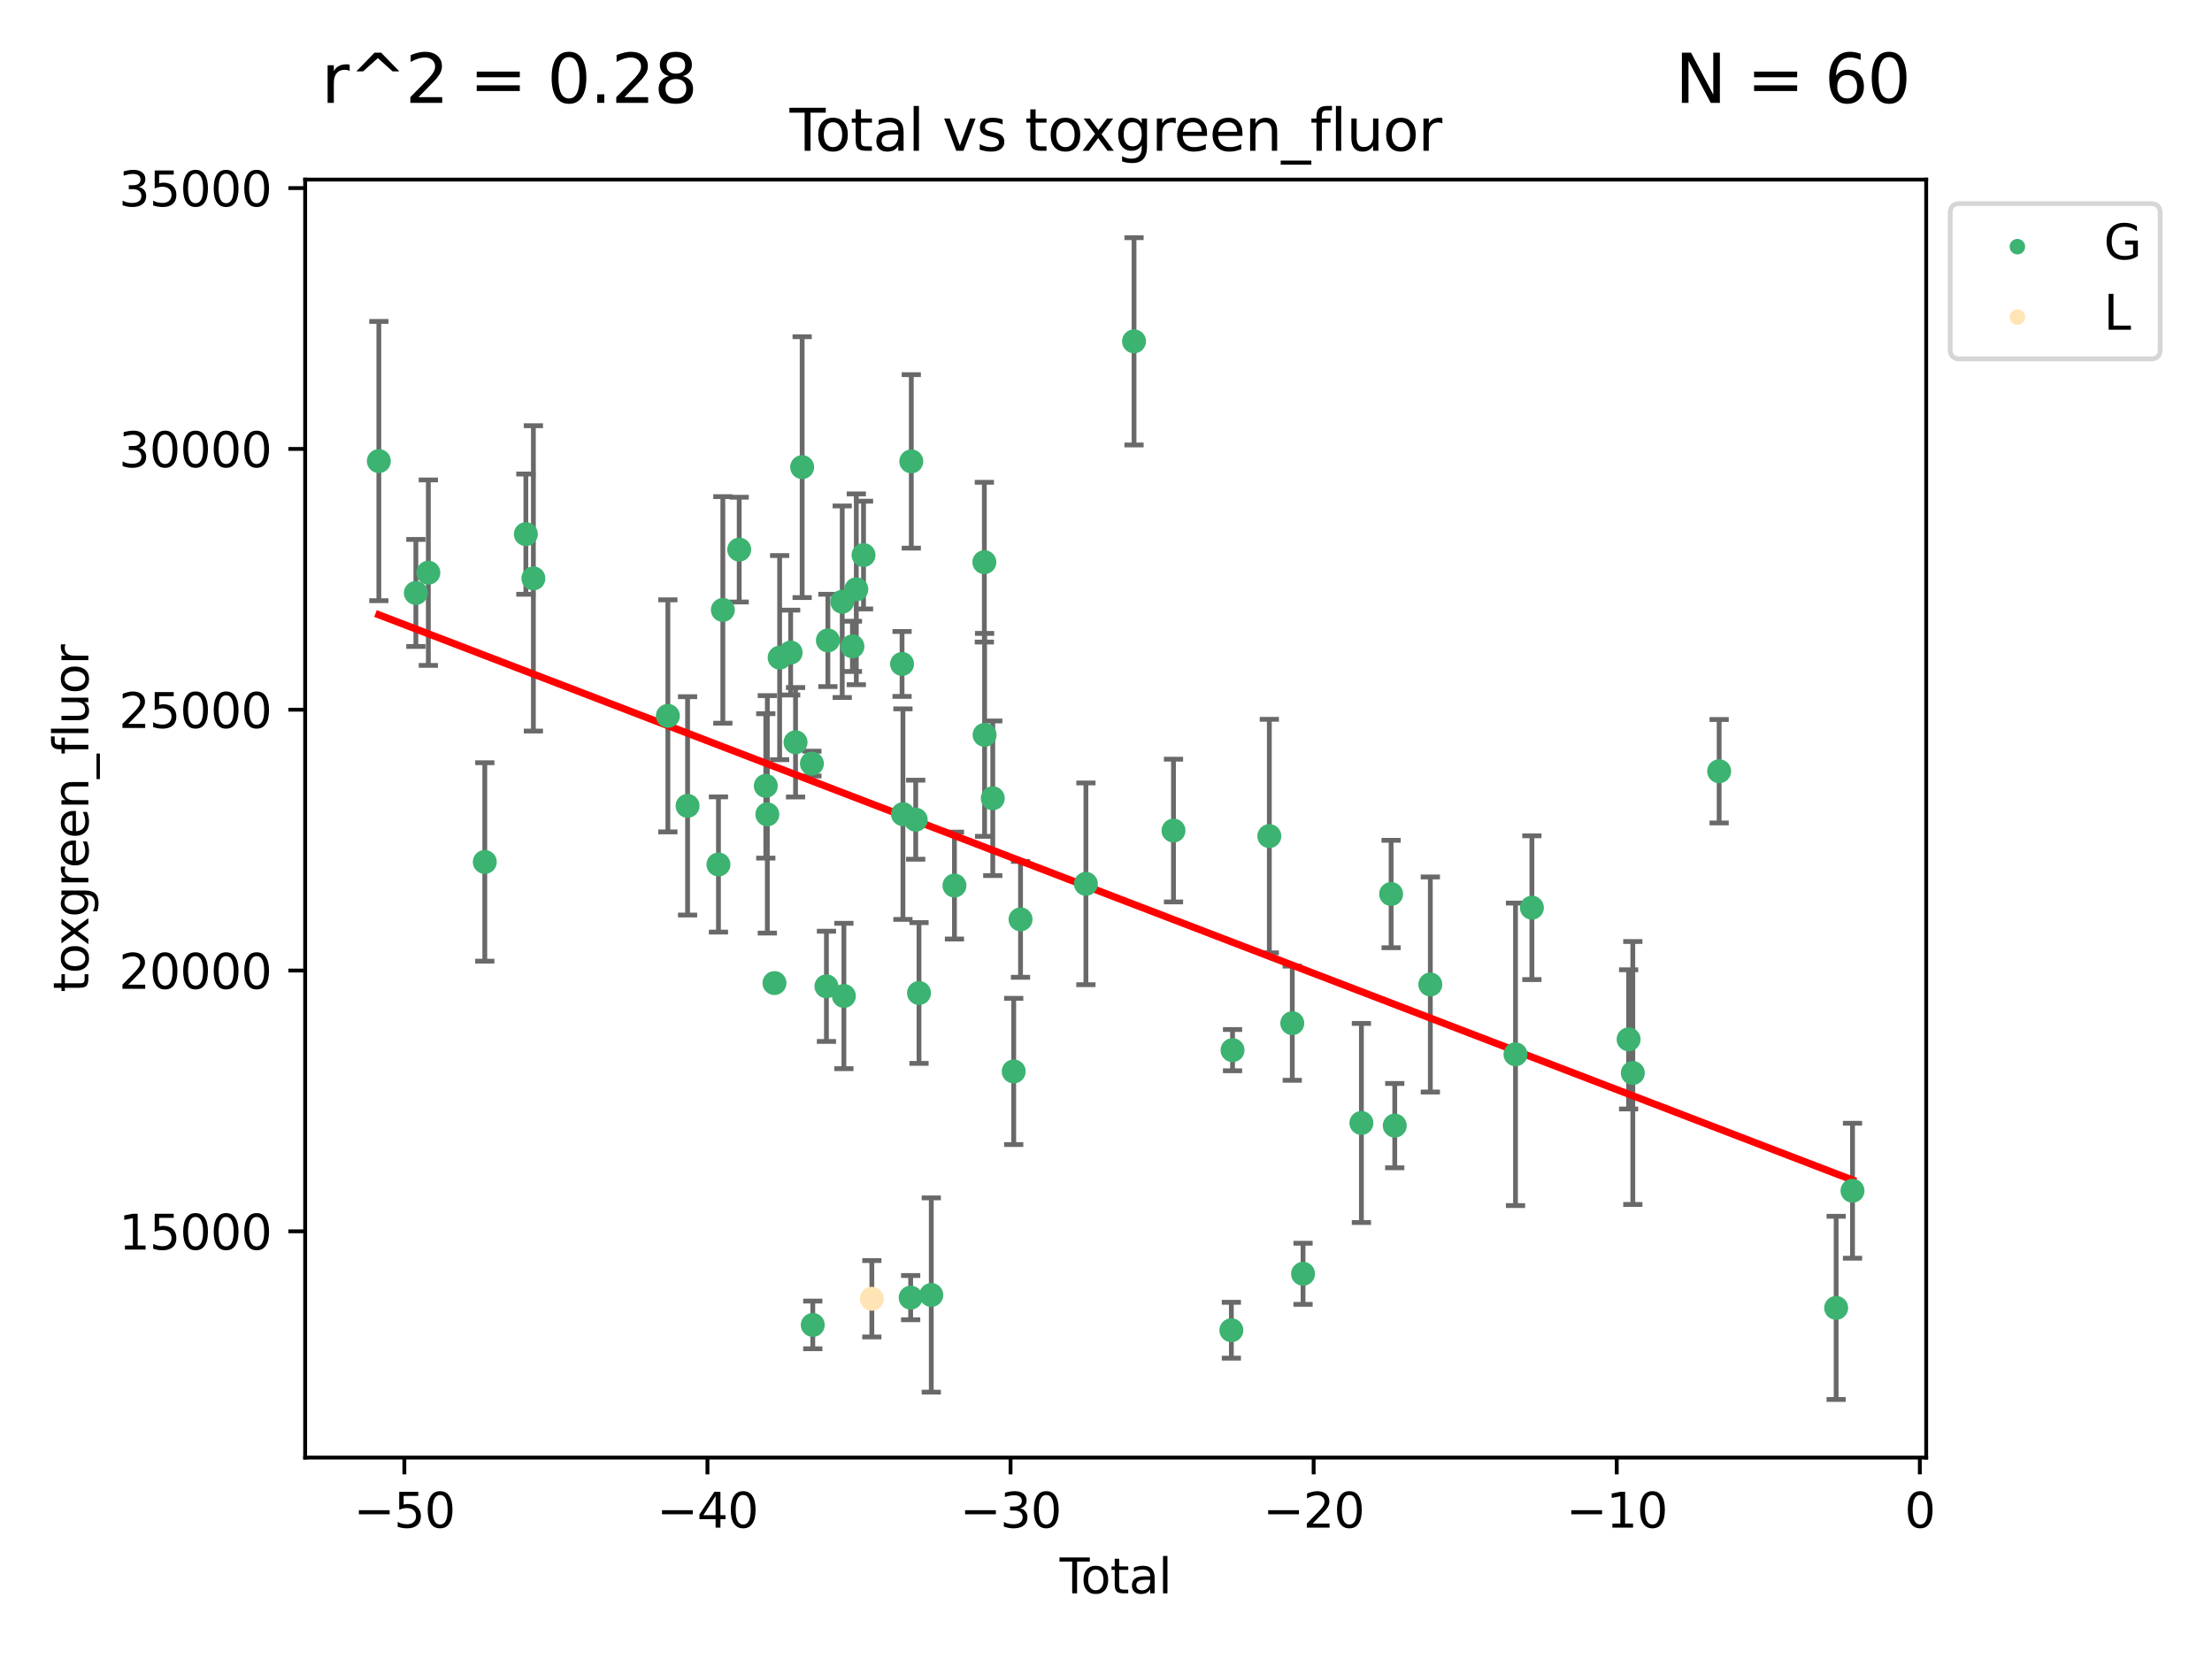 <?xml version="1.0" encoding="utf-8" standalone="no"?>
<!DOCTYPE svg PUBLIC "-//W3C//DTD SVG 1.1//EN"
  "http://www.w3.org/Graphics/SVG/1.1/DTD/svg11.dtd">
<svg xmlns:xlink="http://www.w3.org/1999/xlink" width="460.8pt" height="345.6pt" viewBox="0 0 460.8 345.6" xmlns="http://www.w3.org/2000/svg" version="1.1">
 <defs>
  <style type="text/css">*{stroke-linejoin: round; stroke-linecap: butt}</style>
 </defs>
 <g id="figure_1">
  <g id="patch_1">
   <path d="M 0 345.6 
L 460.8 345.6 
L 460.8 0 
L 0 0 
z
" style="fill: #ffffff"/>
  </g>
  <g id="axes_1">
   <g id="patch_2">
    <path d="M 63.571 303.64 
L 401.26 303.64 
L 401.26 37.411 
L 63.571 37.411 
z
" style="fill: #ffffff"/>
   </g>
   <g id="PathCollection_1">
    <defs>
     <path id="m905cca0331" d="M 0 1.118 
C 0.297 1.118 0.581 1 0.791 0.791 
C 1 0.581 1.118 0.297 1.118 0 
C 1.118 -0.297 1 -0.581 0.791 -0.791 
C 0.581 -1 0.297 -1.118 0 -1.118 
C -0.297 -1.118 -0.581 -1 -0.791 -0.791 
C -1 -0.581 -1.118 -0.297 -1.118 0 
C -1.118 0.297 -1 0.581 -0.791 0.791 
C -0.581 1 -0.297 1.118 0 1.118 
z
" style="stroke: #3cb371"/>
    </defs>
    <g clip-path="url(#p262ebf75f0)">
     <use xlink:href="#m905cca0331" x="78.921" y="96.048" style="fill: #3cb371; stroke: #3cb371"/>
     <use xlink:href="#m905cca0331" x="86.632" y="123.522" style="fill: #3cb371; stroke: #3cb371"/>
     <use xlink:href="#m905cca0331" x="89.23" y="119.301" style="fill: #3cb371; stroke: #3cb371"/>
     <use xlink:href="#m905cca0331" x="100.991" y="179.559" style="fill: #3cb371; stroke: #3cb371"/>
     <use xlink:href="#m905cca0331" x="109.547" y="111.272" style="fill: #3cb371; stroke: #3cb371"/>
     <use xlink:href="#m905cca0331" x="111.115" y="120.487" style="fill: #3cb371; stroke: #3cb371"/>
     <use xlink:href="#m905cca0331" x="139.13" y="149.128" style="fill: #3cb371; stroke: #3cb371"/>
     <use xlink:href="#m905cca0331" x="143.234" y="167.877" style="fill: #3cb371; stroke: #3cb371"/>
     <use xlink:href="#m905cca0331" x="149.667" y="180.088" style="fill: #3cb371; stroke: #3cb371"/>
     <use xlink:href="#m905cca0331" x="150.581" y="127.058" style="fill: #3cb371; stroke: #3cb371"/>
     <use xlink:href="#m905cca0331" x="153.989" y="114.493" style="fill: #3cb371; stroke: #3cb371"/>
     <use xlink:href="#m905cca0331" x="159.53" y="163.714" style="fill: #3cb371; stroke: #3cb371"/>
     <use xlink:href="#m905cca0331" x="159.85" y="169.645" style="fill: #3cb371; stroke: #3cb371"/>
     <use xlink:href="#m905cca0331" x="161.338" y="204.793" style="fill: #3cb371; stroke: #3cb371"/>
     <use xlink:href="#m905cca0331" x="162.414" y="136.995" style="fill: #3cb371; stroke: #3cb371"/>
     <use xlink:href="#m905cca0331" x="164.708" y="135.94" style="fill: #3cb371; stroke: #3cb371"/>
     <use xlink:href="#m905cca0331" x="165.728" y="154.629" style="fill: #3cb371; stroke: #3cb371"/>
     <use xlink:href="#m905cca0331" x="167.103" y="97.313" style="fill: #3cb371; stroke: #3cb371"/>
     <use xlink:href="#m905cca0331" x="169.136" y="159.069" style="fill: #3cb371; stroke: #3cb371"/>
     <use xlink:href="#m905cca0331" x="169.317" y="276.006" style="fill: #3cb371; stroke: #3cb371"/>
     <use xlink:href="#m905cca0331" x="172.162" y="205.47" style="fill: #3cb371; stroke: #3cb371"/>
     <use xlink:href="#m905cca0331" x="172.464" y="133.412" style="fill: #3cb371; stroke: #3cb371"/>
     <use xlink:href="#m905cca0331" x="175.452" y="125.352" style="fill: #3cb371; stroke: #3cb371"/>
     <use xlink:href="#m905cca0331" x="175.797" y="207.477" style="fill: #3cb371; stroke: #3cb371"/>
     <use xlink:href="#m905cca0331" x="177.576" y="134.649" style="fill: #3cb371; stroke: #3cb371"/>
     <use xlink:href="#m905cca0331" x="178.386" y="122.761" style="fill: #3cb371; stroke: #3cb371"/>
     <use xlink:href="#m905cca0331" x="179.887" y="115.631" style="fill: #3cb371; stroke: #3cb371"/>
     <use xlink:href="#m905cca0331" x="187.915" y="138.312" style="fill: #3cb371; stroke: #3cb371"/>
     <use xlink:href="#m905cca0331" x="188.097" y="169.603" style="fill: #3cb371; stroke: #3cb371"/>
     <use xlink:href="#m905cca0331" x="189.709" y="270.322" style="fill: #3cb371; stroke: #3cb371"/>
     <use xlink:href="#m905cca0331" x="189.838" y="96.115" style="fill: #3cb371; stroke: #3cb371"/>
     <use xlink:href="#m905cca0331" x="190.758" y="170.758" style="fill: #3cb371; stroke: #3cb371"/>
     <use xlink:href="#m905cca0331" x="191.445" y="206.859" style="fill: #3cb371; stroke: #3cb371"/>
     <use xlink:href="#m905cca0331" x="194.002" y="269.768" style="fill: #3cb371; stroke: #3cb371"/>
     <use xlink:href="#m905cca0331" x="198.831" y="184.477" style="fill: #3cb371; stroke: #3cb371"/>
     <use xlink:href="#m905cca0331" x="205.058" y="117.11" style="fill: #3cb371; stroke: #3cb371"/>
     <use xlink:href="#m905cca0331" x="205.109" y="153.088" style="fill: #3cb371; stroke: #3cb371"/>
     <use xlink:href="#m905cca0331" x="206.813" y="166.292" style="fill: #3cb371; stroke: #3cb371"/>
     <use xlink:href="#m905cca0331" x="211.175" y="223.199" style="fill: #3cb371; stroke: #3cb371"/>
     <use xlink:href="#m905cca0331" x="212.596" y="191.519" style="fill: #3cb371; stroke: #3cb371"/>
     <use xlink:href="#m905cca0331" x="226.215" y="184.12" style="fill: #3cb371; stroke: #3cb371"/>
     <use xlink:href="#m905cca0331" x="236.24" y="71.105" style="fill: #3cb371; stroke: #3cb371"/>
     <use xlink:href="#m905cca0331" x="244.459" y="173.02" style="fill: #3cb371; stroke: #3cb371"/>
     <use xlink:href="#m905cca0331" x="256.515" y="277.113" style="fill: #3cb371; stroke: #3cb371"/>
     <use xlink:href="#m905cca0331" x="256.761" y="218.767" style="fill: #3cb371; stroke: #3cb371"/>
     <use xlink:href="#m905cca0331" x="264.423" y="174.174" style="fill: #3cb371; stroke: #3cb371"/>
     <use xlink:href="#m905cca0331" x="269.206" y="213.15" style="fill: #3cb371; stroke: #3cb371"/>
     <use xlink:href="#m905cca0331" x="271.449" y="265.352" style="fill: #3cb371; stroke: #3cb371"/>
     <use xlink:href="#m905cca0331" x="283.606" y="233.936" style="fill: #3cb371; stroke: #3cb371"/>
     <use xlink:href="#m905cca0331" x="289.795" y="186.237" style="fill: #3cb371; stroke: #3cb371"/>
     <use xlink:href="#m905cca0331" x="290.554" y="234.489" style="fill: #3cb371; stroke: #3cb371"/>
     <use xlink:href="#m905cca0331" x="297.964" y="205.085" style="fill: #3cb371; stroke: #3cb371"/>
     <use xlink:href="#m905cca0331" x="315.707" y="219.635" style="fill: #3cb371; stroke: #3cb371"/>
     <use xlink:href="#m905cca0331" x="319.122" y="189.091" style="fill: #3cb371; stroke: #3cb371"/>
     <use xlink:href="#m905cca0331" x="339.271" y="216.519" style="fill: #3cb371; stroke: #3cb371"/>
     <use xlink:href="#m905cca0331" x="340.146" y="223.523" style="fill: #3cb371; stroke: #3cb371"/>
     <use xlink:href="#m905cca0331" x="358.131" y="160.664" style="fill: #3cb371; stroke: #3cb371"/>
     <use xlink:href="#m905cca0331" x="382.503" y="272.458" style="fill: #3cb371; stroke: #3cb371"/>
     <use xlink:href="#m905cca0331" x="385.911" y="248.052" style="fill: #3cb371; stroke: #3cb371"/>
    </g>
   </g>
   <g id="PathCollection_2">
    <defs>
     <path id="mfbd5140140" d="M 0 1.118 
C 0.297 1.118 0.581 1 0.791 0.791 
C 1 0.581 1.118 0.297 1.118 0 
C 1.118 -0.297 1 -0.581 0.791 -0.791 
C 0.581 -1 0.297 -1.118 0 -1.118 
C -0.297 -1.118 -0.581 -1 -0.791 -0.791 
C -1 -0.581 -1.118 -0.297 -1.118 0 
C -1.118 0.297 -1 0.581 -0.791 0.791 
C -0.581 1 -0.297 1.118 0 1.118 
z
" style="stroke: #ffe4b5"/>
    </defs>
    <g clip-path="url(#p262ebf75f0)">
     <use xlink:href="#mfbd5140140" x="181.621" y="270.558" style="fill: #ffe4b5; stroke: #ffe4b5"/>
    </g>
   </g>
   <g id="matplotlib.axis_1">
    <g id="xtick_1">
     <g id="line2d_1">
      <defs>
       <path id="m8beeac0876" d="M 0 0 
L 0 3.5 
" style="stroke: #000000; stroke-width: 0.8"/>
      </defs>
      <g>
       <use xlink:href="#m8beeac0876" x="84.235" y="303.64" style="stroke: #000000; stroke-width: 0.8"/>
      </g>
     </g>
     <g id="text_1">
      <!-- −50 -->
      <g transform="translate(73.682 318.238)scale(0.1 -0.1)">
       <defs>
        <path id="DejaVuSans-2212" d="M 678 2272 
L 4684 2272 
L 4684 1741 
L 678 1741 
L 678 2272 
z
" transform="scale(0.016)"/>
        <path id="DejaVuSans-35" d="M 691 4666 
L 3169 4666 
L 3169 4134 
L 1269 4134 
L 1269 2991 
Q 1406 3038 1543 3061 
Q 1681 3084 1819 3084 
Q 2600 3084 3056 2656 
Q 3513 2228 3513 1497 
Q 3513 744 3044 326 
Q 2575 -91 1722 -91 
Q 1428 -91 1123 -41 
Q 819 9 494 109 
L 494 744 
Q 775 591 1075 516 
Q 1375 441 1709 441 
Q 2250 441 2565 725 
Q 2881 1009 2881 1497 
Q 2881 1984 2565 2268 
Q 2250 2553 1709 2553 
Q 1456 2553 1204 2497 
Q 953 2441 691 2322 
L 691 4666 
z
" transform="scale(0.016)"/>
        <path id="DejaVuSans-30" d="M 2034 4250 
Q 1547 4250 1301 3770 
Q 1056 3291 1056 2328 
Q 1056 1369 1301 889 
Q 1547 409 2034 409 
Q 2525 409 2770 889 
Q 3016 1369 3016 2328 
Q 3016 3291 2770 3770 
Q 2525 4250 2034 4250 
z
M 2034 4750 
Q 2819 4750 3233 4129 
Q 3647 3509 3647 2328 
Q 3647 1150 3233 529 
Q 2819 -91 2034 -91 
Q 1250 -91 836 529 
Q 422 1150 422 2328 
Q 422 3509 836 4129 
Q 1250 4750 2034 4750 
z
" transform="scale(0.016)"/>
       </defs>
       <use xlink:href="#DejaVuSans-2212"/>
       <use xlink:href="#DejaVuSans-35" x="83.789"/>
       <use xlink:href="#DejaVuSans-30" x="147.412"/>
      </g>
     </g>
    </g>
    <g id="xtick_2">
     <g id="line2d_2">
      <g>
       <use xlink:href="#m8beeac0876" x="147.375" y="303.64" style="stroke: #000000; stroke-width: 0.8"/>
      </g>
     </g>
     <g id="text_2">
      <!-- −40 -->
      <g transform="translate(136.823 318.238)scale(0.1 -0.1)">
       <defs>
        <path id="DejaVuSans-34" d="M 2419 4116 
L 825 1625 
L 2419 1625 
L 2419 4116 
z
M 2253 4666 
L 3047 4666 
L 3047 1625 
L 3713 1625 
L 3713 1100 
L 3047 1100 
L 3047 0 
L 2419 0 
L 2419 1100 
L 313 1100 
L 313 1709 
L 2253 4666 
z
" transform="scale(0.016)"/>
       </defs>
       <use xlink:href="#DejaVuSans-2212"/>
       <use xlink:href="#DejaVuSans-34" x="83.789"/>
       <use xlink:href="#DejaVuSans-30" x="147.412"/>
      </g>
     </g>
    </g>
    <g id="xtick_3">
     <g id="line2d_3">
      <g>
       <use xlink:href="#m8beeac0876" x="210.515" y="303.64" style="stroke: #000000; stroke-width: 0.8"/>
      </g>
     </g>
     <g id="text_3">
      <!-- −30 -->
      <g transform="translate(199.963 318.238)scale(0.1 -0.1)">
       <defs>
        <path id="DejaVuSans-33" d="M 2597 2516 
Q 3050 2419 3304 2112 
Q 3559 1806 3559 1356 
Q 3559 666 3084 287 
Q 2609 -91 1734 -91 
Q 1441 -91 1130 -33 
Q 819 25 488 141 
L 488 750 
Q 750 597 1062 519 
Q 1375 441 1716 441 
Q 2309 441 2620 675 
Q 2931 909 2931 1356 
Q 2931 1769 2642 2001 
Q 2353 2234 1838 2234 
L 1294 2234 
L 1294 2753 
L 1863 2753 
Q 2328 2753 2575 2939 
Q 2822 3125 2822 3475 
Q 2822 3834 2567 4026 
Q 2313 4219 1838 4219 
Q 1578 4219 1281 4162 
Q 984 4106 628 3988 
L 628 4550 
Q 988 4650 1302 4700 
Q 1616 4750 1894 4750 
Q 2613 4750 3031 4423 
Q 3450 4097 3450 3541 
Q 3450 3153 3228 2886 
Q 3006 2619 2597 2516 
z
" transform="scale(0.016)"/>
       </defs>
       <use xlink:href="#DejaVuSans-2212"/>
       <use xlink:href="#DejaVuSans-33" x="83.789"/>
       <use xlink:href="#DejaVuSans-30" x="147.412"/>
      </g>
     </g>
    </g>
    <g id="xtick_4">
     <g id="line2d_4">
      <g>
       <use xlink:href="#m8beeac0876" x="273.656" y="303.64" style="stroke: #000000; stroke-width: 0.8"/>
      </g>
     </g>
     <g id="text_4">
      <!-- −20 -->
      <g transform="translate(263.103 318.238)scale(0.1 -0.1)">
       <defs>
        <path id="DejaVuSans-32" d="M 1228 531 
L 3431 531 
L 3431 0 
L 469 0 
L 469 531 
Q 828 903 1448 1529 
Q 2069 2156 2228 2338 
Q 2531 2678 2651 2914 
Q 2772 3150 2772 3378 
Q 2772 3750 2511 3984 
Q 2250 4219 1831 4219 
Q 1534 4219 1204 4116 
Q 875 4013 500 3803 
L 500 4441 
Q 881 4594 1212 4672 
Q 1544 4750 1819 4750 
Q 2544 4750 2975 4387 
Q 3406 4025 3406 3419 
Q 3406 3131 3298 2873 
Q 3191 2616 2906 2266 
Q 2828 2175 2409 1742 
Q 1991 1309 1228 531 
z
" transform="scale(0.016)"/>
       </defs>
       <use xlink:href="#DejaVuSans-2212"/>
       <use xlink:href="#DejaVuSans-32" x="83.789"/>
       <use xlink:href="#DejaVuSans-30" x="147.412"/>
      </g>
     </g>
    </g>
    <g id="xtick_5">
     <g id="line2d_5">
      <g>
       <use xlink:href="#m8beeac0876" x="336.796" y="303.64" style="stroke: #000000; stroke-width: 0.8"/>
      </g>
     </g>
     <g id="text_5">
      <!-- −10 -->
      <g transform="translate(326.244 318.238)scale(0.1 -0.1)">
       <defs>
        <path id="DejaVuSans-31" d="M 794 531 
L 1825 531 
L 1825 4091 
L 703 3866 
L 703 4441 
L 1819 4666 
L 2450 4666 
L 2450 531 
L 3481 531 
L 3481 0 
L 794 0 
L 794 531 
z
" transform="scale(0.016)"/>
       </defs>
       <use xlink:href="#DejaVuSans-2212"/>
       <use xlink:href="#DejaVuSans-31" x="83.789"/>
       <use xlink:href="#DejaVuSans-30" x="147.412"/>
      </g>
     </g>
    </g>
    <g id="xtick_6">
     <g id="line2d_6">
      <g>
       <use xlink:href="#m8beeac0876" x="399.937" y="303.64" style="stroke: #000000; stroke-width: 0.8"/>
      </g>
     </g>
     <g id="text_6">
      <!-- 0 -->
      <g transform="translate(396.755 318.238)scale(0.1 -0.1)">
       <use xlink:href="#DejaVuSans-30"/>
      </g>
     </g>
    </g>
    <g id="text_7">
     <!-- Total -->
     <g transform="translate(220.739 331.917)scale(0.1 -0.1)">
      <defs>
       <path id="DejaVuSans-54" d="M -19 4666 
L 3928 4666 
L 3928 4134 
L 2272 4134 
L 2272 0 
L 1638 0 
L 1638 4134 
L -19 4134 
L -19 4666 
z
" transform="scale(0.016)"/>
       <path id="DejaVuSans-6f" d="M 1959 3097 
Q 1497 3097 1228 2736 
Q 959 2375 959 1747 
Q 959 1119 1226 758 
Q 1494 397 1959 397 
Q 2419 397 2687 759 
Q 2956 1122 2956 1747 
Q 2956 2369 2687 2733 
Q 2419 3097 1959 3097 
z
M 1959 3584 
Q 2709 3584 3137 3096 
Q 3566 2609 3566 1747 
Q 3566 888 3137 398 
Q 2709 -91 1959 -91 
Q 1206 -91 779 398 
Q 353 888 353 1747 
Q 353 2609 779 3096 
Q 1206 3584 1959 3584 
z
" transform="scale(0.016)"/>
       <path id="DejaVuSans-74" d="M 1172 4494 
L 1172 3500 
L 2356 3500 
L 2356 3053 
L 1172 3053 
L 1172 1153 
Q 1172 725 1289 603 
Q 1406 481 1766 481 
L 2356 481 
L 2356 0 
L 1766 0 
Q 1100 0 847 248 
Q 594 497 594 1153 
L 594 3053 
L 172 3053 
L 172 3500 
L 594 3500 
L 594 4494 
L 1172 4494 
z
" transform="scale(0.016)"/>
       <path id="DejaVuSans-61" d="M 2194 1759 
Q 1497 1759 1228 1600 
Q 959 1441 959 1056 
Q 959 750 1161 570 
Q 1363 391 1709 391 
Q 2188 391 2477 730 
Q 2766 1069 2766 1631 
L 2766 1759 
L 2194 1759 
z
M 3341 1997 
L 3341 0 
L 2766 0 
L 2766 531 
Q 2569 213 2275 61 
Q 1981 -91 1556 -91 
Q 1019 -91 701 211 
Q 384 513 384 1019 
Q 384 1609 779 1909 
Q 1175 2209 1959 2209 
L 2766 2209 
L 2766 2266 
Q 2766 2663 2505 2880 
Q 2244 3097 1772 3097 
Q 1472 3097 1187 3025 
Q 903 2953 641 2809 
L 641 3341 
Q 956 3463 1253 3523 
Q 1550 3584 1831 3584 
Q 2591 3584 2966 3190 
Q 3341 2797 3341 1997 
z
" transform="scale(0.016)"/>
       <path id="DejaVuSans-6c" d="M 603 4863 
L 1178 4863 
L 1178 0 
L 603 0 
L 603 4863 
z
" transform="scale(0.016)"/>
      </defs>
      <use xlink:href="#DejaVuSans-54"/>
      <use xlink:href="#DejaVuSans-6f" x="44.084"/>
      <use xlink:href="#DejaVuSans-74" x="105.266"/>
      <use xlink:href="#DejaVuSans-61" x="144.475"/>
      <use xlink:href="#DejaVuSans-6c" x="205.754"/>
     </g>
    </g>
   </g>
   <g id="matplotlib.axis_2">
    <g id="ytick_1">
     <g id="line2d_7">
      <defs>
       <path id="m1610e41484" d="M 0 0 
L -3.5 0 
" style="stroke: #000000; stroke-width: 0.8"/>
      </defs>
      <g>
       <use xlink:href="#m1610e41484" x="63.571" y="256.511" style="stroke: #000000; stroke-width: 0.8"/>
      </g>
     </g>
     <g id="text_8">
      <!-- 15000 -->
      <g transform="translate(24.759 260.31)scale(0.1 -0.1)">
       <use xlink:href="#DejaVuSans-31"/>
       <use xlink:href="#DejaVuSans-35" x="63.623"/>
       <use xlink:href="#DejaVuSans-30" x="127.246"/>
       <use xlink:href="#DejaVuSans-30" x="190.869"/>
       <use xlink:href="#DejaVuSans-30" x="254.492"/>
      </g>
     </g>
    </g>
    <g id="ytick_2">
     <g id="line2d_8">
      <g>
       <use xlink:href="#m1610e41484" x="63.571" y="202.179" style="stroke: #000000; stroke-width: 0.8"/>
      </g>
     </g>
     <g id="text_9">
      <!-- 20000 -->
      <g transform="translate(24.759 205.978)scale(0.1 -0.1)">
       <use xlink:href="#DejaVuSans-32"/>
       <use xlink:href="#DejaVuSans-30" x="63.623"/>
       <use xlink:href="#DejaVuSans-30" x="127.246"/>
       <use xlink:href="#DejaVuSans-30" x="190.869"/>
       <use xlink:href="#DejaVuSans-30" x="254.492"/>
      </g>
     </g>
    </g>
    <g id="ytick_3">
     <g id="line2d_9">
      <g>
       <use xlink:href="#m1610e41484" x="63.571" y="147.847" style="stroke: #000000; stroke-width: 0.8"/>
      </g>
     </g>
     <g id="text_10">
      <!-- 25000 -->
      <g transform="translate(24.759 151.646)scale(0.1 -0.1)">
       <use xlink:href="#DejaVuSans-32"/>
       <use xlink:href="#DejaVuSans-35" x="63.623"/>
       <use xlink:href="#DejaVuSans-30" x="127.246"/>
       <use xlink:href="#DejaVuSans-30" x="190.869"/>
       <use xlink:href="#DejaVuSans-30" x="254.492"/>
      </g>
     </g>
    </g>
    <g id="ytick_4">
     <g id="line2d_10">
      <g>
       <use xlink:href="#m1610e41484" x="63.571" y="93.515" style="stroke: #000000; stroke-width: 0.8"/>
      </g>
     </g>
     <g id="text_11">
      <!-- 30000 -->
      <g transform="translate(24.759 97.315)scale(0.1 -0.1)">
       <use xlink:href="#DejaVuSans-33"/>
       <use xlink:href="#DejaVuSans-30" x="63.623"/>
       <use xlink:href="#DejaVuSans-30" x="127.246"/>
       <use xlink:href="#DejaVuSans-30" x="190.869"/>
       <use xlink:href="#DejaVuSans-30" x="254.492"/>
      </g>
     </g>
    </g>
    <g id="ytick_5">
     <g id="line2d_11">
      <g>
       <use xlink:href="#m1610e41484" x="63.571" y="39.183" style="stroke: #000000; stroke-width: 0.8"/>
      </g>
     </g>
     <g id="text_12">
      <!-- 35000 -->
      <g transform="translate(24.759 42.983)scale(0.1 -0.1)">
       <use xlink:href="#DejaVuSans-33"/>
       <use xlink:href="#DejaVuSans-35" x="63.623"/>
       <use xlink:href="#DejaVuSans-30" x="127.246"/>
       <use xlink:href="#DejaVuSans-30" x="190.869"/>
       <use xlink:href="#DejaVuSans-30" x="254.492"/>
      </g>
     </g>
    </g>
    <g id="text_13">
     <!-- toxgreen_fluor -->
     <g transform="translate(18.401 206.72)rotate(-90)scale(0.1 -0.1)">
      <defs>
       <path id="DejaVuSans-78" d="M 3513 3500 
L 2247 1797 
L 3578 0 
L 2900 0 
L 1881 1375 
L 863 0 
L 184 0 
L 1544 1831 
L 300 3500 
L 978 3500 
L 1906 2253 
L 2834 3500 
L 3513 3500 
z
" transform="scale(0.016)"/>
       <path id="DejaVuSans-67" d="M 2906 1791 
Q 2906 2416 2648 2759 
Q 2391 3103 1925 3103 
Q 1463 3103 1205 2759 
Q 947 2416 947 1791 
Q 947 1169 1205 825 
Q 1463 481 1925 481 
Q 2391 481 2648 825 
Q 2906 1169 2906 1791 
z
M 3481 434 
Q 3481 -459 3084 -895 
Q 2688 -1331 1869 -1331 
Q 1566 -1331 1297 -1286 
Q 1028 -1241 775 -1147 
L 775 -588 
Q 1028 -725 1275 -790 
Q 1522 -856 1778 -856 
Q 2344 -856 2625 -561 
Q 2906 -266 2906 331 
L 2906 616 
Q 2728 306 2450 153 
Q 2172 0 1784 0 
Q 1141 0 747 490 
Q 353 981 353 1791 
Q 353 2603 747 3093 
Q 1141 3584 1784 3584 
Q 2172 3584 2450 3431 
Q 2728 3278 2906 2969 
L 2906 3500 
L 3481 3500 
L 3481 434 
z
" transform="scale(0.016)"/>
       <path id="DejaVuSans-72" d="M 2631 2963 
Q 2534 3019 2420 3045 
Q 2306 3072 2169 3072 
Q 1681 3072 1420 2755 
Q 1159 2438 1159 1844 
L 1159 0 
L 581 0 
L 581 3500 
L 1159 3500 
L 1159 2956 
Q 1341 3275 1631 3429 
Q 1922 3584 2338 3584 
Q 2397 3584 2469 3576 
Q 2541 3569 2628 3553 
L 2631 2963 
z
" transform="scale(0.016)"/>
       <path id="DejaVuSans-65" d="M 3597 1894 
L 3597 1613 
L 953 1613 
Q 991 1019 1311 708 
Q 1631 397 2203 397 
Q 2534 397 2845 478 
Q 3156 559 3463 722 
L 3463 178 
Q 3153 47 2828 -22 
Q 2503 -91 2169 -91 
Q 1331 -91 842 396 
Q 353 884 353 1716 
Q 353 2575 817 3079 
Q 1281 3584 2069 3584 
Q 2775 3584 3186 3129 
Q 3597 2675 3597 1894 
z
M 3022 2063 
Q 3016 2534 2758 2815 
Q 2500 3097 2075 3097 
Q 1594 3097 1305 2825 
Q 1016 2553 972 2059 
L 3022 2063 
z
" transform="scale(0.016)"/>
       <path id="DejaVuSans-6e" d="M 3513 2113 
L 3513 0 
L 2938 0 
L 2938 2094 
Q 2938 2591 2744 2837 
Q 2550 3084 2163 3084 
Q 1697 3084 1428 2787 
Q 1159 2491 1159 1978 
L 1159 0 
L 581 0 
L 581 3500 
L 1159 3500 
L 1159 2956 
Q 1366 3272 1645 3428 
Q 1925 3584 2291 3584 
Q 2894 3584 3203 3211 
Q 3513 2838 3513 2113 
z
" transform="scale(0.016)"/>
       <path id="DejaVuSans-5f" d="M 3263 -1063 
L 3263 -1509 
L -63 -1509 
L -63 -1063 
L 3263 -1063 
z
" transform="scale(0.016)"/>
       <path id="DejaVuSans-66" d="M 2375 4863 
L 2375 4384 
L 1825 4384 
Q 1516 4384 1395 4259 
Q 1275 4134 1275 3809 
L 1275 3500 
L 2222 3500 
L 2222 3053 
L 1275 3053 
L 1275 0 
L 697 0 
L 697 3053 
L 147 3053 
L 147 3500 
L 697 3500 
L 697 3744 
Q 697 4328 969 4595 
Q 1241 4863 1831 4863 
L 2375 4863 
z
" transform="scale(0.016)"/>
       <path id="DejaVuSans-75" d="M 544 1381 
L 544 3500 
L 1119 3500 
L 1119 1403 
Q 1119 906 1312 657 
Q 1506 409 1894 409 
Q 2359 409 2629 706 
Q 2900 1003 2900 1516 
L 2900 3500 
L 3475 3500 
L 3475 0 
L 2900 0 
L 2900 538 
Q 2691 219 2414 64 
Q 2138 -91 1772 -91 
Q 1169 -91 856 284 
Q 544 659 544 1381 
z
M 1991 3584 
L 1991 3584 
z
" transform="scale(0.016)"/>
      </defs>
      <use xlink:href="#DejaVuSans-74"/>
      <use xlink:href="#DejaVuSans-6f" x="39.209"/>
      <use xlink:href="#DejaVuSans-78" x="97.266"/>
      <use xlink:href="#DejaVuSans-67" x="156.445"/>
      <use xlink:href="#DejaVuSans-72" x="219.922"/>
      <use xlink:href="#DejaVuSans-65" x="258.785"/>
      <use xlink:href="#DejaVuSans-65" x="320.309"/>
      <use xlink:href="#DejaVuSans-6e" x="381.832"/>
      <use xlink:href="#DejaVuSans-5f" x="445.211"/>
      <use xlink:href="#DejaVuSans-66" x="495.211"/>
      <use xlink:href="#DejaVuSans-6c" x="530.416"/>
      <use xlink:href="#DejaVuSans-75" x="558.199"/>
      <use xlink:href="#DejaVuSans-6f" x="621.578"/>
      <use xlink:href="#DejaVuSans-72" x="682.76"/>
     </g>
    </g>
   </g>
   <g id="LineCollection_1">
    <path d="M 78.921 125.138 
L 78.921 66.959 
" clip-path="url(#p262ebf75f0)" style="fill: none; stroke: #696969"/>
    <path d="M 86.632 134.672 
L 86.632 112.372 
" clip-path="url(#p262ebf75f0)" style="fill: none; stroke: #696969"/>
    <path d="M 89.23 138.619 
L 89.23 99.984 
" clip-path="url(#p262ebf75f0)" style="fill: none; stroke: #696969"/>
    <path d="M 100.991 200.223 
L 100.991 158.894 
" clip-path="url(#p262ebf75f0)" style="fill: none; stroke: #696969"/>
    <path d="M 109.547 123.797 
L 109.547 98.746 
" clip-path="url(#p262ebf75f0)" style="fill: none; stroke: #696969"/>
    <path d="M 111.115 152.293 
L 111.115 88.682 
" clip-path="url(#p262ebf75f0)" style="fill: none; stroke: #696969"/>
    <path d="M 139.13 173.298 
L 139.13 124.958 
" clip-path="url(#p262ebf75f0)" style="fill: none; stroke: #696969"/>
    <path d="M 143.234 190.618 
L 143.234 145.135 
" clip-path="url(#p262ebf75f0)" style="fill: none; stroke: #696969"/>
    <path d="M 149.667 194.167 
L 149.667 166.008 
" clip-path="url(#p262ebf75f0)" style="fill: none; stroke: #696969"/>
    <path d="M 150.581 150.66 
L 150.581 103.457 
" clip-path="url(#p262ebf75f0)" style="fill: none; stroke: #696969"/>
    <path d="M 153.989 125.404 
L 153.989 103.582 
" clip-path="url(#p262ebf75f0)" style="fill: none; stroke: #696969"/>
    <path d="M 159.53 178.757 
L 159.53 148.671 
" clip-path="url(#p262ebf75f0)" style="fill: none; stroke: #696969"/>
    <path d="M 159.85 194.38 
L 159.85 144.911 
" clip-path="url(#p262ebf75f0)" style="fill: none; stroke: #696969"/>
    <path d="M 161.338 205.606 
L 161.338 203.979 
" clip-path="url(#p262ebf75f0)" style="fill: none; stroke: #696969"/>
    <path d="M 162.414 158.256 
L 162.414 115.734 
" clip-path="url(#p262ebf75f0)" style="fill: none; stroke: #696969"/>
    <path d="M 164.708 144.778 
L 164.708 127.103 
" clip-path="url(#p262ebf75f0)" style="fill: none; stroke: #696969"/>
    <path d="M 165.728 166.028 
L 165.728 143.229 
" clip-path="url(#p262ebf75f0)" style="fill: none; stroke: #696969"/>
    <path d="M 167.103 124.482 
L 167.103 70.143 
" clip-path="url(#p262ebf75f0)" style="fill: none; stroke: #696969"/>
    <path d="M 169.136 161.651 
L 169.136 156.486 
" clip-path="url(#p262ebf75f0)" style="fill: none; stroke: #696969"/>
    <path d="M 169.317 280.975 
L 169.317 271.036 
" clip-path="url(#p262ebf75f0)" style="fill: none; stroke: #696969"/>
    <path d="M 172.162 216.95 
L 172.162 193.99 
" clip-path="url(#p262ebf75f0)" style="fill: none; stroke: #696969"/>
    <path d="M 172.464 143.03 
L 172.464 123.793 
" clip-path="url(#p262ebf75f0)" style="fill: none; stroke: #696969"/>
    <path d="M 175.452 145.303 
L 175.452 105.402 
" clip-path="url(#p262ebf75f0)" style="fill: none; stroke: #696969"/>
    <path d="M 175.797 222.62 
L 175.797 192.334 
" clip-path="url(#p262ebf75f0)" style="fill: none; stroke: #696969"/>
    <path d="M 177.576 139.883 
L 177.576 129.415 
" clip-path="url(#p262ebf75f0)" style="fill: none; stroke: #696969"/>
    <path d="M 178.386 142.632 
L 178.386 102.889 
" clip-path="url(#p262ebf75f0)" style="fill: none; stroke: #696969"/>
    <path d="M 179.887 126.854 
L 179.887 104.409 
" clip-path="url(#p262ebf75f0)" style="fill: none; stroke: #696969"/>
    <path d="M 187.915 145.078 
L 187.915 131.546 
" clip-path="url(#p262ebf75f0)" style="fill: none; stroke: #696969"/>
    <path d="M 188.097 191.531 
L 188.097 147.675 
" clip-path="url(#p262ebf75f0)" style="fill: none; stroke: #696969"/>
    <path d="M 189.709 274.927 
L 189.709 265.717 
" clip-path="url(#p262ebf75f0)" style="fill: none; stroke: #696969"/>
    <path d="M 189.838 114.186 
L 189.838 78.044 
" clip-path="url(#p262ebf75f0)" style="fill: none; stroke: #696969"/>
    <path d="M 190.758 178.993 
L 190.758 162.524 
" clip-path="url(#p262ebf75f0)" style="fill: none; stroke: #696969"/>
    <path d="M 191.445 221.522 
L 191.445 192.196 
" clip-path="url(#p262ebf75f0)" style="fill: none; stroke: #696969"/>
    <path d="M 194.002 290 
L 194.002 249.536 
" clip-path="url(#p262ebf75f0)" style="fill: none; stroke: #696969"/>
    <path d="M 198.831 195.612 
L 198.831 173.341 
" clip-path="url(#p262ebf75f0)" style="fill: none; stroke: #696969"/>
    <path d="M 205.058 133.746 
L 205.058 100.474 
" clip-path="url(#p262ebf75f0)" style="fill: none; stroke: #696969"/>
    <path d="M 205.109 174.228 
L 205.109 131.947 
" clip-path="url(#p262ebf75f0)" style="fill: none; stroke: #696969"/>
    <path d="M 206.813 182.398 
L 206.813 150.186 
" clip-path="url(#p262ebf75f0)" style="fill: none; stroke: #696969"/>
    <path d="M 211.175 238.428 
L 211.175 207.97 
" clip-path="url(#p262ebf75f0)" style="fill: none; stroke: #696969"/>
    <path d="M 212.596 203.589 
L 212.596 179.449 
" clip-path="url(#p262ebf75f0)" style="fill: none; stroke: #696969"/>
    <path d="M 226.215 205.132 
L 226.215 163.108 
" clip-path="url(#p262ebf75f0)" style="fill: none; stroke: #696969"/>
    <path d="M 236.24 92.698 
L 236.24 49.513 
" clip-path="url(#p262ebf75f0)" style="fill: none; stroke: #696969"/>
    <path d="M 244.459 187.886 
L 244.459 158.154 
" clip-path="url(#p262ebf75f0)" style="fill: none; stroke: #696969"/>
    <path d="M 256.515 282.93 
L 256.515 271.296 
" clip-path="url(#p262ebf75f0)" style="fill: none; stroke: #696969"/>
    <path d="M 256.761 223.062 
L 256.761 214.471 
" clip-path="url(#p262ebf75f0)" style="fill: none; stroke: #696969"/>
    <path d="M 264.423 198.498 
L 264.423 149.85 
" clip-path="url(#p262ebf75f0)" style="fill: none; stroke: #696969"/>
    <path d="M 269.206 225.044 
L 269.206 201.256 
" clip-path="url(#p262ebf75f0)" style="fill: none; stroke: #696969"/>
    <path d="M 271.449 271.717 
L 271.449 258.986 
" clip-path="url(#p262ebf75f0)" style="fill: none; stroke: #696969"/>
    <path d="M 283.606 254.674 
L 283.606 213.198 
" clip-path="url(#p262ebf75f0)" style="fill: none; stroke: #696969"/>
    <path d="M 289.795 197.422 
L 289.795 175.052 
" clip-path="url(#p262ebf75f0)" style="fill: none; stroke: #696969"/>
    <path d="M 290.554 243.27 
L 290.554 225.708 
" clip-path="url(#p262ebf75f0)" style="fill: none; stroke: #696969"/>
    <path d="M 297.964 227.486 
L 297.964 182.685 
" clip-path="url(#p262ebf75f0)" style="fill: none; stroke: #696969"/>
    <path d="M 315.707 251.141 
L 315.707 188.129 
" clip-path="url(#p262ebf75f0)" style="fill: none; stroke: #696969"/>
    <path d="M 319.122 204.068 
L 319.122 174.113 
" clip-path="url(#p262ebf75f0)" style="fill: none; stroke: #696969"/>
    <path d="M 339.271 231.02 
L 339.271 202.018 
" clip-path="url(#p262ebf75f0)" style="fill: none; stroke: #696969"/>
    <path d="M 340.146 250.909 
L 340.146 196.137 
" clip-path="url(#p262ebf75f0)" style="fill: none; stroke: #696969"/>
    <path d="M 358.131 171.44 
L 358.131 149.889 
" clip-path="url(#p262ebf75f0)" style="fill: none; stroke: #696969"/>
    <path d="M 382.503 291.539 
L 382.503 253.376 
" clip-path="url(#p262ebf75f0)" style="fill: none; stroke: #696969"/>
    <path d="M 385.911 262.109 
L 385.911 233.994 
" clip-path="url(#p262ebf75f0)" style="fill: none; stroke: #696969"/>
   </g>
   <g id="line2d_12">
    <defs>
     <path id="m860cd47764" d="M 2 0 
L -2 -0 
" style="stroke: #696969"/>
    </defs>
    <g clip-path="url(#p262ebf75f0)">
     <use xlink:href="#m860cd47764" x="78.921" y="125.138" style="fill: #696969; stroke: #696969"/>
     <use xlink:href="#m860cd47764" x="86.632" y="134.672" style="fill: #696969; stroke: #696969"/>
     <use xlink:href="#m860cd47764" x="89.23" y="138.619" style="fill: #696969; stroke: #696969"/>
     <use xlink:href="#m860cd47764" x="100.991" y="200.223" style="fill: #696969; stroke: #696969"/>
     <use xlink:href="#m860cd47764" x="109.547" y="123.797" style="fill: #696969; stroke: #696969"/>
     <use xlink:href="#m860cd47764" x="111.115" y="152.293" style="fill: #696969; stroke: #696969"/>
     <use xlink:href="#m860cd47764" x="139.13" y="173.298" style="fill: #696969; stroke: #696969"/>
     <use xlink:href="#m860cd47764" x="143.234" y="190.618" style="fill: #696969; stroke: #696969"/>
     <use xlink:href="#m860cd47764" x="149.667" y="194.167" style="fill: #696969; stroke: #696969"/>
     <use xlink:href="#m860cd47764" x="150.581" y="150.66" style="fill: #696969; stroke: #696969"/>
     <use xlink:href="#m860cd47764" x="153.989" y="125.404" style="fill: #696969; stroke: #696969"/>
     <use xlink:href="#m860cd47764" x="159.53" y="178.757" style="fill: #696969; stroke: #696969"/>
     <use xlink:href="#m860cd47764" x="159.85" y="194.38" style="fill: #696969; stroke: #696969"/>
     <use xlink:href="#m860cd47764" x="161.338" y="205.606" style="fill: #696969; stroke: #696969"/>
     <use xlink:href="#m860cd47764" x="162.414" y="158.256" style="fill: #696969; stroke: #696969"/>
     <use xlink:href="#m860cd47764" x="164.708" y="144.778" style="fill: #696969; stroke: #696969"/>
     <use xlink:href="#m860cd47764" x="165.728" y="166.028" style="fill: #696969; stroke: #696969"/>
     <use xlink:href="#m860cd47764" x="167.103" y="124.482" style="fill: #696969; stroke: #696969"/>
     <use xlink:href="#m860cd47764" x="169.136" y="161.651" style="fill: #696969; stroke: #696969"/>
     <use xlink:href="#m860cd47764" x="169.317" y="280.975" style="fill: #696969; stroke: #696969"/>
     <use xlink:href="#m860cd47764" x="172.162" y="216.95" style="fill: #696969; stroke: #696969"/>
     <use xlink:href="#m860cd47764" x="172.464" y="143.03" style="fill: #696969; stroke: #696969"/>
     <use xlink:href="#m860cd47764" x="175.452" y="145.303" style="fill: #696969; stroke: #696969"/>
     <use xlink:href="#m860cd47764" x="175.797" y="222.62" style="fill: #696969; stroke: #696969"/>
     <use xlink:href="#m860cd47764" x="177.576" y="139.883" style="fill: #696969; stroke: #696969"/>
     <use xlink:href="#m860cd47764" x="178.386" y="142.632" style="fill: #696969; stroke: #696969"/>
     <use xlink:href="#m860cd47764" x="179.887" y="126.854" style="fill: #696969; stroke: #696969"/>
     <use xlink:href="#m860cd47764" x="187.915" y="145.078" style="fill: #696969; stroke: #696969"/>
     <use xlink:href="#m860cd47764" x="188.097" y="191.531" style="fill: #696969; stroke: #696969"/>
     <use xlink:href="#m860cd47764" x="189.709" y="274.927" style="fill: #696969; stroke: #696969"/>
     <use xlink:href="#m860cd47764" x="189.838" y="114.186" style="fill: #696969; stroke: #696969"/>
     <use xlink:href="#m860cd47764" x="190.758" y="178.993" style="fill: #696969; stroke: #696969"/>
     <use xlink:href="#m860cd47764" x="191.445" y="221.522" style="fill: #696969; stroke: #696969"/>
     <use xlink:href="#m860cd47764" x="194.002" y="290" style="fill: #696969; stroke: #696969"/>
     <use xlink:href="#m860cd47764" x="198.831" y="195.612" style="fill: #696969; stroke: #696969"/>
     <use xlink:href="#m860cd47764" x="205.058" y="133.746" style="fill: #696969; stroke: #696969"/>
     <use xlink:href="#m860cd47764" x="205.109" y="174.228" style="fill: #696969; stroke: #696969"/>
     <use xlink:href="#m860cd47764" x="206.813" y="182.398" style="fill: #696969; stroke: #696969"/>
     <use xlink:href="#m860cd47764" x="211.175" y="238.428" style="fill: #696969; stroke: #696969"/>
     <use xlink:href="#m860cd47764" x="212.596" y="203.589" style="fill: #696969; stroke: #696969"/>
     <use xlink:href="#m860cd47764" x="226.215" y="205.132" style="fill: #696969; stroke: #696969"/>
     <use xlink:href="#m860cd47764" x="236.24" y="92.698" style="fill: #696969; stroke: #696969"/>
     <use xlink:href="#m860cd47764" x="244.459" y="187.886" style="fill: #696969; stroke: #696969"/>
     <use xlink:href="#m860cd47764" x="256.515" y="282.93" style="fill: #696969; stroke: #696969"/>
     <use xlink:href="#m860cd47764" x="256.761" y="223.062" style="fill: #696969; stroke: #696969"/>
     <use xlink:href="#m860cd47764" x="264.423" y="198.498" style="fill: #696969; stroke: #696969"/>
     <use xlink:href="#m860cd47764" x="269.206" y="225.044" style="fill: #696969; stroke: #696969"/>
     <use xlink:href="#m860cd47764" x="271.449" y="271.717" style="fill: #696969; stroke: #696969"/>
     <use xlink:href="#m860cd47764" x="283.606" y="254.674" style="fill: #696969; stroke: #696969"/>
     <use xlink:href="#m860cd47764" x="289.795" y="197.422" style="fill: #696969; stroke: #696969"/>
     <use xlink:href="#m860cd47764" x="290.554" y="243.27" style="fill: #696969; stroke: #696969"/>
     <use xlink:href="#m860cd47764" x="297.964" y="227.486" style="fill: #696969; stroke: #696969"/>
     <use xlink:href="#m860cd47764" x="315.707" y="251.141" style="fill: #696969; stroke: #696969"/>
     <use xlink:href="#m860cd47764" x="319.122" y="204.068" style="fill: #696969; stroke: #696969"/>
     <use xlink:href="#m860cd47764" x="339.271" y="231.02" style="fill: #696969; stroke: #696969"/>
     <use xlink:href="#m860cd47764" x="340.146" y="250.909" style="fill: #696969; stroke: #696969"/>
     <use xlink:href="#m860cd47764" x="358.131" y="171.44" style="fill: #696969; stroke: #696969"/>
     <use xlink:href="#m860cd47764" x="382.503" y="291.539" style="fill: #696969; stroke: #696969"/>
     <use xlink:href="#m860cd47764" x="385.911" y="262.109" style="fill: #696969; stroke: #696969"/>
    </g>
   </g>
   <g id="line2d_13">
    <g clip-path="url(#p262ebf75f0)">
     <use xlink:href="#m860cd47764" x="78.921" y="66.959" style="fill: #696969; stroke: #696969"/>
     <use xlink:href="#m860cd47764" x="86.632" y="112.372" style="fill: #696969; stroke: #696969"/>
     <use xlink:href="#m860cd47764" x="89.23" y="99.984" style="fill: #696969; stroke: #696969"/>
     <use xlink:href="#m860cd47764" x="100.991" y="158.894" style="fill: #696969; stroke: #696969"/>
     <use xlink:href="#m860cd47764" x="109.547" y="98.746" style="fill: #696969; stroke: #696969"/>
     <use xlink:href="#m860cd47764" x="111.115" y="88.682" style="fill: #696969; stroke: #696969"/>
     <use xlink:href="#m860cd47764" x="139.13" y="124.958" style="fill: #696969; stroke: #696969"/>
     <use xlink:href="#m860cd47764" x="143.234" y="145.135" style="fill: #696969; stroke: #696969"/>
     <use xlink:href="#m860cd47764" x="149.667" y="166.008" style="fill: #696969; stroke: #696969"/>
     <use xlink:href="#m860cd47764" x="150.581" y="103.457" style="fill: #696969; stroke: #696969"/>
     <use xlink:href="#m860cd47764" x="153.989" y="103.582" style="fill: #696969; stroke: #696969"/>
     <use xlink:href="#m860cd47764" x="159.53" y="148.671" style="fill: #696969; stroke: #696969"/>
     <use xlink:href="#m860cd47764" x="159.85" y="144.911" style="fill: #696969; stroke: #696969"/>
     <use xlink:href="#m860cd47764" x="161.338" y="203.979" style="fill: #696969; stroke: #696969"/>
     <use xlink:href="#m860cd47764" x="162.414" y="115.734" style="fill: #696969; stroke: #696969"/>
     <use xlink:href="#m860cd47764" x="164.708" y="127.103" style="fill: #696969; stroke: #696969"/>
     <use xlink:href="#m860cd47764" x="165.728" y="143.229" style="fill: #696969; stroke: #696969"/>
     <use xlink:href="#m860cd47764" x="167.103" y="70.143" style="fill: #696969; stroke: #696969"/>
     <use xlink:href="#m860cd47764" x="169.136" y="156.486" style="fill: #696969; stroke: #696969"/>
     <use xlink:href="#m860cd47764" x="169.317" y="271.036" style="fill: #696969; stroke: #696969"/>
     <use xlink:href="#m860cd47764" x="172.162" y="193.99" style="fill: #696969; stroke: #696969"/>
     <use xlink:href="#m860cd47764" x="172.464" y="123.793" style="fill: #696969; stroke: #696969"/>
     <use xlink:href="#m860cd47764" x="175.452" y="105.402" style="fill: #696969; stroke: #696969"/>
     <use xlink:href="#m860cd47764" x="175.797" y="192.334" style="fill: #696969; stroke: #696969"/>
     <use xlink:href="#m860cd47764" x="177.576" y="129.415" style="fill: #696969; stroke: #696969"/>
     <use xlink:href="#m860cd47764" x="178.386" y="102.889" style="fill: #696969; stroke: #696969"/>
     <use xlink:href="#m860cd47764" x="179.887" y="104.409" style="fill: #696969; stroke: #696969"/>
     <use xlink:href="#m860cd47764" x="187.915" y="131.546" style="fill: #696969; stroke: #696969"/>
     <use xlink:href="#m860cd47764" x="188.097" y="147.675" style="fill: #696969; stroke: #696969"/>
     <use xlink:href="#m860cd47764" x="189.709" y="265.717" style="fill: #696969; stroke: #696969"/>
     <use xlink:href="#m860cd47764" x="189.838" y="78.044" style="fill: #696969; stroke: #696969"/>
     <use xlink:href="#m860cd47764" x="190.758" y="162.524" style="fill: #696969; stroke: #696969"/>
     <use xlink:href="#m860cd47764" x="191.445" y="192.196" style="fill: #696969; stroke: #696969"/>
     <use xlink:href="#m860cd47764" x="194.002" y="249.536" style="fill: #696969; stroke: #696969"/>
     <use xlink:href="#m860cd47764" x="198.831" y="173.341" style="fill: #696969; stroke: #696969"/>
     <use xlink:href="#m860cd47764" x="205.058" y="100.474" style="fill: #696969; stroke: #696969"/>
     <use xlink:href="#m860cd47764" x="205.109" y="131.947" style="fill: #696969; stroke: #696969"/>
     <use xlink:href="#m860cd47764" x="206.813" y="150.186" style="fill: #696969; stroke: #696969"/>
     <use xlink:href="#m860cd47764" x="211.175" y="207.97" style="fill: #696969; stroke: #696969"/>
     <use xlink:href="#m860cd47764" x="212.596" y="179.449" style="fill: #696969; stroke: #696969"/>
     <use xlink:href="#m860cd47764" x="226.215" y="163.108" style="fill: #696969; stroke: #696969"/>
     <use xlink:href="#m860cd47764" x="236.24" y="49.513" style="fill: #696969; stroke: #696969"/>
     <use xlink:href="#m860cd47764" x="244.459" y="158.154" style="fill: #696969; stroke: #696969"/>
     <use xlink:href="#m860cd47764" x="256.515" y="271.296" style="fill: #696969; stroke: #696969"/>
     <use xlink:href="#m860cd47764" x="256.761" y="214.471" style="fill: #696969; stroke: #696969"/>
     <use xlink:href="#m860cd47764" x="264.423" y="149.85" style="fill: #696969; stroke: #696969"/>
     <use xlink:href="#m860cd47764" x="269.206" y="201.256" style="fill: #696969; stroke: #696969"/>
     <use xlink:href="#m860cd47764" x="271.449" y="258.986" style="fill: #696969; stroke: #696969"/>
     <use xlink:href="#m860cd47764" x="283.606" y="213.198" style="fill: #696969; stroke: #696969"/>
     <use xlink:href="#m860cd47764" x="289.795" y="175.052" style="fill: #696969; stroke: #696969"/>
     <use xlink:href="#m860cd47764" x="290.554" y="225.708" style="fill: #696969; stroke: #696969"/>
     <use xlink:href="#m860cd47764" x="297.964" y="182.685" style="fill: #696969; stroke: #696969"/>
     <use xlink:href="#m860cd47764" x="315.707" y="188.129" style="fill: #696969; stroke: #696969"/>
     <use xlink:href="#m860cd47764" x="319.122" y="174.113" style="fill: #696969; stroke: #696969"/>
     <use xlink:href="#m860cd47764" x="339.271" y="202.018" style="fill: #696969; stroke: #696969"/>
     <use xlink:href="#m860cd47764" x="340.146" y="196.137" style="fill: #696969; stroke: #696969"/>
     <use xlink:href="#m860cd47764" x="358.131" y="149.889" style="fill: #696969; stroke: #696969"/>
     <use xlink:href="#m860cd47764" x="382.503" y="253.376" style="fill: #696969; stroke: #696969"/>
     <use xlink:href="#m860cd47764" x="385.911" y="233.994" style="fill: #696969; stroke: #696969"/>
    </g>
   </g>
   <g id="LineCollection_2">
    <path d="M 181.621 278.514 
L 181.621 262.603 
" clip-path="url(#p262ebf75f0)" style="fill: none; stroke: #696969"/>
   </g>
   <g id="line2d_14">
    <g clip-path="url(#p262ebf75f0)">
     <use xlink:href="#m860cd47764" x="181.621" y="278.514" style="fill: #696969; stroke: #696969"/>
    </g>
   </g>
   <g id="line2d_15">
    <g clip-path="url(#p262ebf75f0)">
     <use xlink:href="#m860cd47764" x="181.621" y="262.603" style="fill: #696969; stroke: #696969"/>
    </g>
   </g>
   <g id="line2d_16">
    <path d="M 78.921 128.077 
L 86.632 131.034 
L 89.23 132.03 
L 100.991 136.541 
L 109.547 139.823 
L 111.115 140.424 
L 139.13 151.169 
L 143.234 152.743 
L 149.667 155.21 
L 150.581 155.561 
L 153.989 156.868 
L 159.53 158.993 
L 159.85 159.116 
L 161.338 159.687 
L 162.414 160.099 
L 164.708 160.979 
L 165.728 161.37 
L 167.103 161.898 
L 169.136 162.677 
L 169.317 162.747 
L 172.162 163.838 
L 172.464 163.954 
L 175.452 165.1 
L 175.797 165.232 
L 177.576 165.915 
L 178.386 166.225 
L 179.887 166.801 
L 181.621 167.466 
L 187.915 169.88 
L 188.097 169.95 
L 189.709 170.568 
L 189.838 170.617 
L 190.758 170.97 
L 191.445 171.234 
L 194.002 172.214 
L 198.831 174.066 
L 205.058 176.455 
L 205.109 176.474 
L 206.813 177.128 
L 211.175 178.801 
L 212.596 179.346 
L 226.215 184.569 
L 236.24 188.414 
L 244.459 191.566 
L 256.515 196.19 
L 256.761 196.285 
L 264.423 199.224 
L 269.206 201.058 
L 271.449 201.918 
L 283.606 206.581 
L 289.795 208.954 
L 290.554 209.246 
L 297.964 212.088 
L 315.707 218.893 
L 319.122 220.202 
L 339.271 227.93 
L 340.146 228.266 
L 358.131 235.164 
L 382.503 244.511 
L 385.911 245.818 
" clip-path="url(#p262ebf75f0)" style="fill: none; stroke: #ff0000; stroke-width: 1.5; stroke-linecap: square"/>
   </g>
   <g id="line2d_17">
    <defs>
     <path id="m6d2471d7ce" d="M 0 2 
C 0.53 2 1.039 1.789 1.414 1.414 
C 1.789 1.039 2 0.53 2 0 
C 2 -0.53 1.789 -1.039 1.414 -1.414 
C 1.039 -1.789 0.53 -2 0 -2 
C -0.53 -2 -1.039 -1.789 -1.414 -1.414 
C -1.789 -1.039 -2 -0.53 -2 0 
C -2 0.53 -1.789 1.039 -1.414 1.414 
C -1.039 1.789 -0.53 2 0 2 
z
" style="stroke: #3cb371"/>
    </defs>
    <g clip-path="url(#p262ebf75f0)">
     <use xlink:href="#m6d2471d7ce" x="78.921" y="96.048" style="fill: #3cb371; stroke: #3cb371"/>
     <use xlink:href="#m6d2471d7ce" x="86.632" y="123.522" style="fill: #3cb371; stroke: #3cb371"/>
     <use xlink:href="#m6d2471d7ce" x="89.23" y="119.301" style="fill: #3cb371; stroke: #3cb371"/>
     <use xlink:href="#m6d2471d7ce" x="100.991" y="179.559" style="fill: #3cb371; stroke: #3cb371"/>
     <use xlink:href="#m6d2471d7ce" x="109.547" y="111.272" style="fill: #3cb371; stroke: #3cb371"/>
     <use xlink:href="#m6d2471d7ce" x="111.115" y="120.487" style="fill: #3cb371; stroke: #3cb371"/>
     <use xlink:href="#m6d2471d7ce" x="139.13" y="149.128" style="fill: #3cb371; stroke: #3cb371"/>
     <use xlink:href="#m6d2471d7ce" x="143.234" y="167.877" style="fill: #3cb371; stroke: #3cb371"/>
     <use xlink:href="#m6d2471d7ce" x="149.667" y="180.088" style="fill: #3cb371; stroke: #3cb371"/>
     <use xlink:href="#m6d2471d7ce" x="150.581" y="127.058" style="fill: #3cb371; stroke: #3cb371"/>
     <use xlink:href="#m6d2471d7ce" x="153.989" y="114.493" style="fill: #3cb371; stroke: #3cb371"/>
     <use xlink:href="#m6d2471d7ce" x="159.53" y="163.714" style="fill: #3cb371; stroke: #3cb371"/>
     <use xlink:href="#m6d2471d7ce" x="159.85" y="169.645" style="fill: #3cb371; stroke: #3cb371"/>
     <use xlink:href="#m6d2471d7ce" x="161.338" y="204.793" style="fill: #3cb371; stroke: #3cb371"/>
     <use xlink:href="#m6d2471d7ce" x="162.414" y="136.995" style="fill: #3cb371; stroke: #3cb371"/>
     <use xlink:href="#m6d2471d7ce" x="164.708" y="135.94" style="fill: #3cb371; stroke: #3cb371"/>
     <use xlink:href="#m6d2471d7ce" x="165.728" y="154.629" style="fill: #3cb371; stroke: #3cb371"/>
     <use xlink:href="#m6d2471d7ce" x="167.103" y="97.313" style="fill: #3cb371; stroke: #3cb371"/>
     <use xlink:href="#m6d2471d7ce" x="169.136" y="159.069" style="fill: #3cb371; stroke: #3cb371"/>
     <use xlink:href="#m6d2471d7ce" x="169.317" y="276.006" style="fill: #3cb371; stroke: #3cb371"/>
     <use xlink:href="#m6d2471d7ce" x="172.162" y="205.47" style="fill: #3cb371; stroke: #3cb371"/>
     <use xlink:href="#m6d2471d7ce" x="172.464" y="133.412" style="fill: #3cb371; stroke: #3cb371"/>
     <use xlink:href="#m6d2471d7ce" x="175.452" y="125.352" style="fill: #3cb371; stroke: #3cb371"/>
     <use xlink:href="#m6d2471d7ce" x="175.797" y="207.477" style="fill: #3cb371; stroke: #3cb371"/>
     <use xlink:href="#m6d2471d7ce" x="177.576" y="134.649" style="fill: #3cb371; stroke: #3cb371"/>
     <use xlink:href="#m6d2471d7ce" x="178.386" y="122.761" style="fill: #3cb371; stroke: #3cb371"/>
     <use xlink:href="#m6d2471d7ce" x="179.887" y="115.631" style="fill: #3cb371; stroke: #3cb371"/>
     <use xlink:href="#m6d2471d7ce" x="187.915" y="138.312" style="fill: #3cb371; stroke: #3cb371"/>
     <use xlink:href="#m6d2471d7ce" x="188.097" y="169.603" style="fill: #3cb371; stroke: #3cb371"/>
     <use xlink:href="#m6d2471d7ce" x="189.709" y="270.322" style="fill: #3cb371; stroke: #3cb371"/>
     <use xlink:href="#m6d2471d7ce" x="189.838" y="96.115" style="fill: #3cb371; stroke: #3cb371"/>
     <use xlink:href="#m6d2471d7ce" x="190.758" y="170.758" style="fill: #3cb371; stroke: #3cb371"/>
     <use xlink:href="#m6d2471d7ce" x="191.445" y="206.859" style="fill: #3cb371; stroke: #3cb371"/>
     <use xlink:href="#m6d2471d7ce" x="194.002" y="269.768" style="fill: #3cb371; stroke: #3cb371"/>
     <use xlink:href="#m6d2471d7ce" x="198.831" y="184.477" style="fill: #3cb371; stroke: #3cb371"/>
     <use xlink:href="#m6d2471d7ce" x="205.058" y="117.11" style="fill: #3cb371; stroke: #3cb371"/>
     <use xlink:href="#m6d2471d7ce" x="205.109" y="153.088" style="fill: #3cb371; stroke: #3cb371"/>
     <use xlink:href="#m6d2471d7ce" x="206.813" y="166.292" style="fill: #3cb371; stroke: #3cb371"/>
     <use xlink:href="#m6d2471d7ce" x="211.175" y="223.199" style="fill: #3cb371; stroke: #3cb371"/>
     <use xlink:href="#m6d2471d7ce" x="212.596" y="191.519" style="fill: #3cb371; stroke: #3cb371"/>
     <use xlink:href="#m6d2471d7ce" x="226.215" y="184.12" style="fill: #3cb371; stroke: #3cb371"/>
     <use xlink:href="#m6d2471d7ce" x="236.24" y="71.105" style="fill: #3cb371; stroke: #3cb371"/>
     <use xlink:href="#m6d2471d7ce" x="244.459" y="173.02" style="fill: #3cb371; stroke: #3cb371"/>
     <use xlink:href="#m6d2471d7ce" x="256.515" y="277.113" style="fill: #3cb371; stroke: #3cb371"/>
     <use xlink:href="#m6d2471d7ce" x="256.761" y="218.767" style="fill: #3cb371; stroke: #3cb371"/>
     <use xlink:href="#m6d2471d7ce" x="264.423" y="174.174" style="fill: #3cb371; stroke: #3cb371"/>
     <use xlink:href="#m6d2471d7ce" x="269.206" y="213.15" style="fill: #3cb371; stroke: #3cb371"/>
     <use xlink:href="#m6d2471d7ce" x="271.449" y="265.352" style="fill: #3cb371; stroke: #3cb371"/>
     <use xlink:href="#m6d2471d7ce" x="283.606" y="233.936" style="fill: #3cb371; stroke: #3cb371"/>
     <use xlink:href="#m6d2471d7ce" x="289.795" y="186.237" style="fill: #3cb371; stroke: #3cb371"/>
     <use xlink:href="#m6d2471d7ce" x="290.554" y="234.489" style="fill: #3cb371; stroke: #3cb371"/>
     <use xlink:href="#m6d2471d7ce" x="297.964" y="205.085" style="fill: #3cb371; stroke: #3cb371"/>
     <use xlink:href="#m6d2471d7ce" x="315.707" y="219.635" style="fill: #3cb371; stroke: #3cb371"/>
     <use xlink:href="#m6d2471d7ce" x="319.122" y="189.091" style="fill: #3cb371; stroke: #3cb371"/>
     <use xlink:href="#m6d2471d7ce" x="339.271" y="216.519" style="fill: #3cb371; stroke: #3cb371"/>
     <use xlink:href="#m6d2471d7ce" x="340.146" y="223.523" style="fill: #3cb371; stroke: #3cb371"/>
     <use xlink:href="#m6d2471d7ce" x="358.131" y="160.664" style="fill: #3cb371; stroke: #3cb371"/>
     <use xlink:href="#m6d2471d7ce" x="382.503" y="272.458" style="fill: #3cb371; stroke: #3cb371"/>
     <use xlink:href="#m6d2471d7ce" x="385.911" y="248.052" style="fill: #3cb371; stroke: #3cb371"/>
    </g>
   </g>
   <g id="line2d_18">
    <defs>
     <path id="mcadfc91d36" d="M 0 2 
C 0.53 2 1.039 1.789 1.414 1.414 
C 1.789 1.039 2 0.53 2 0 
C 2 -0.53 1.789 -1.039 1.414 -1.414 
C 1.039 -1.789 0.53 -2 0 -2 
C -0.53 -2 -1.039 -1.789 -1.414 -1.414 
C -1.789 -1.039 -2 -0.53 -2 0 
C -2 0.53 -1.789 1.039 -1.414 1.414 
C -1.039 1.789 -0.53 2 0 2 
z
" style="stroke: #ffe4b5"/>
    </defs>
    <g clip-path="url(#p262ebf75f0)">
     <use xlink:href="#mcadfc91d36" x="181.621" y="270.558" style="fill: #ffe4b5; stroke: #ffe4b5"/>
    </g>
   </g>
   <g id="patch_3">
    <path d="M 63.571 303.64 
L 63.571 37.411 
" style="fill: none; stroke: #000000; stroke-width: 0.8; stroke-linejoin: miter; stroke-linecap: square"/>
   </g>
   <g id="patch_4">
    <path d="M 401.26 303.64 
L 401.26 37.411 
" style="fill: none; stroke: #000000; stroke-width: 0.8; stroke-linejoin: miter; stroke-linecap: square"/>
   </g>
   <g id="patch_5">
    <path d="M 63.571 303.64 
L 401.26 303.64 
" style="fill: none; stroke: #000000; stroke-width: 0.8; stroke-linejoin: miter; stroke-linecap: square"/>
   </g>
   <g id="patch_6">
    <path d="M 63.571 37.411 
L 401.26 37.411 
" style="fill: none; stroke: #000000; stroke-width: 0.8; stroke-linejoin: miter; stroke-linecap: square"/>
   </g>
   <g id="text_14">
    <!-- N = 60 -->
    <g transform="translate(348.964 21.426)scale(0.14 -0.14)">
     <defs>
      <path id="DejaVuSans-4e" d="M 628 4666 
L 1478 4666 
L 3547 763 
L 3547 4666 
L 4159 4666 
L 4159 0 
L 3309 0 
L 1241 3903 
L 1241 0 
L 628 0 
L 628 4666 
z
" transform="scale(0.016)"/>
      <path id="DejaVuSans-20" transform="scale(0.016)"/>
      <path id="DejaVuSans-3d" d="M 678 2906 
L 4684 2906 
L 4684 2381 
L 678 2381 
L 678 2906 
z
M 678 1631 
L 4684 1631 
L 4684 1100 
L 678 1100 
L 678 1631 
z
" transform="scale(0.016)"/>
      <path id="DejaVuSans-36" d="M 2113 2584 
Q 1688 2584 1439 2293 
Q 1191 2003 1191 1497 
Q 1191 994 1439 701 
Q 1688 409 2113 409 
Q 2538 409 2786 701 
Q 3034 994 3034 1497 
Q 3034 2003 2786 2293 
Q 2538 2584 2113 2584 
z
M 3366 4563 
L 3366 3988 
Q 3128 4100 2886 4159 
Q 2644 4219 2406 4219 
Q 1781 4219 1451 3797 
Q 1122 3375 1075 2522 
Q 1259 2794 1537 2939 
Q 1816 3084 2150 3084 
Q 2853 3084 3261 2657 
Q 3669 2231 3669 1497 
Q 3669 778 3244 343 
Q 2819 -91 2113 -91 
Q 1303 -91 875 529 
Q 447 1150 447 2328 
Q 447 3434 972 4092 
Q 1497 4750 2381 4750 
Q 2619 4750 2861 4703 
Q 3103 4656 3366 4563 
z
" transform="scale(0.016)"/>
     </defs>
     <use xlink:href="#DejaVuSans-4e"/>
     <use xlink:href="#DejaVuSans-20" x="74.805"/>
     <use xlink:href="#DejaVuSans-3d" x="106.592"/>
     <use xlink:href="#DejaVuSans-20" x="190.381"/>
     <use xlink:href="#DejaVuSans-36" x="222.168"/>
     <use xlink:href="#DejaVuSans-30" x="285.791"/>
    </g>
   </g>
   <g id="text_15">
    <!-- r^2 = 0.28 -->
    <g transform="translate(66.948 21.426)scale(0.14 -0.14)">
     <defs>
      <path id="DejaVuSans-5e" d="M 2988 4666 
L 4684 2925 
L 4056 2925 
L 2681 4159 
L 1306 2925 
L 678 2925 
L 2375 4666 
L 2988 4666 
z
" transform="scale(0.016)"/>
      <path id="DejaVuSans-2e" d="M 684 794 
L 1344 794 
L 1344 0 
L 684 0 
L 684 794 
z
" transform="scale(0.016)"/>
      <path id="DejaVuSans-38" d="M 2034 2216 
Q 1584 2216 1326 1975 
Q 1069 1734 1069 1313 
Q 1069 891 1326 650 
Q 1584 409 2034 409 
Q 2484 409 2743 651 
Q 3003 894 3003 1313 
Q 3003 1734 2745 1975 
Q 2488 2216 2034 2216 
z
M 1403 2484 
Q 997 2584 770 2862 
Q 544 3141 544 3541 
Q 544 4100 942 4425 
Q 1341 4750 2034 4750 
Q 2731 4750 3128 4425 
Q 3525 4100 3525 3541 
Q 3525 3141 3298 2862 
Q 3072 2584 2669 2484 
Q 3125 2378 3379 2068 
Q 3634 1759 3634 1313 
Q 3634 634 3220 271 
Q 2806 -91 2034 -91 
Q 1263 -91 848 271 
Q 434 634 434 1313 
Q 434 1759 690 2068 
Q 947 2378 1403 2484 
z
M 1172 3481 
Q 1172 3119 1398 2916 
Q 1625 2713 2034 2713 
Q 2441 2713 2670 2916 
Q 2900 3119 2900 3481 
Q 2900 3844 2670 4047 
Q 2441 4250 2034 4250 
Q 1625 4250 1398 4047 
Q 1172 3844 1172 3481 
z
" transform="scale(0.016)"/>
     </defs>
     <use xlink:href="#DejaVuSans-72"/>
     <use xlink:href="#DejaVuSans-5e" x="41.113"/>
     <use xlink:href="#DejaVuSans-32" x="124.902"/>
     <use xlink:href="#DejaVuSans-20" x="188.525"/>
     <use xlink:href="#DejaVuSans-3d" x="220.312"/>
     <use xlink:href="#DejaVuSans-20" x="304.102"/>
     <use xlink:href="#DejaVuSans-30" x="335.889"/>
     <use xlink:href="#DejaVuSans-2e" x="399.512"/>
     <use xlink:href="#DejaVuSans-32" x="431.299"/>
     <use xlink:href="#DejaVuSans-38" x="494.922"/>
    </g>
   </g>
   <g id="text_16">
    <!-- Total vs toxgreen_fluor -->
    <g transform="translate(164.48 31.411)scale(0.12 -0.12)">
     <defs>
      <path id="DejaVuSans-76" d="M 191 3500 
L 800 3500 
L 1894 563 
L 2988 3500 
L 3597 3500 
L 2284 0 
L 1503 0 
L 191 3500 
z
" transform="scale(0.016)"/>
      <path id="DejaVuSans-73" d="M 2834 3397 
L 2834 2853 
Q 2591 2978 2328 3040 
Q 2066 3103 1784 3103 
Q 1356 3103 1142 2972 
Q 928 2841 928 2578 
Q 928 2378 1081 2264 
Q 1234 2150 1697 2047 
L 1894 2003 
Q 2506 1872 2764 1633 
Q 3022 1394 3022 966 
Q 3022 478 2636 193 
Q 2250 -91 1575 -91 
Q 1294 -91 989 -36 
Q 684 19 347 128 
L 347 722 
Q 666 556 975 473 
Q 1284 391 1588 391 
Q 1994 391 2212 530 
Q 2431 669 2431 922 
Q 2431 1156 2273 1281 
Q 2116 1406 1581 1522 
L 1381 1569 
Q 847 1681 609 1914 
Q 372 2147 372 2553 
Q 372 3047 722 3315 
Q 1072 3584 1716 3584 
Q 2034 3584 2315 3537 
Q 2597 3491 2834 3397 
z
" transform="scale(0.016)"/>
     </defs>
     <use xlink:href="#DejaVuSans-54"/>
     <use xlink:href="#DejaVuSans-6f" x="44.084"/>
     <use xlink:href="#DejaVuSans-74" x="105.266"/>
     <use xlink:href="#DejaVuSans-61" x="144.475"/>
     <use xlink:href="#DejaVuSans-6c" x="205.754"/>
     <use xlink:href="#DejaVuSans-20" x="233.537"/>
     <use xlink:href="#DejaVuSans-76" x="265.324"/>
     <use xlink:href="#DejaVuSans-73" x="324.504"/>
     <use xlink:href="#DejaVuSans-20" x="376.604"/>
     <use xlink:href="#DejaVuSans-74" x="408.391"/>
     <use xlink:href="#DejaVuSans-6f" x="447.6"/>
     <use xlink:href="#DejaVuSans-78" x="505.656"/>
     <use xlink:href="#DejaVuSans-67" x="564.836"/>
     <use xlink:href="#DejaVuSans-72" x="628.312"/>
     <use xlink:href="#DejaVuSans-65" x="667.176"/>
     <use xlink:href="#DejaVuSans-65" x="728.699"/>
     <use xlink:href="#DejaVuSans-6e" x="790.223"/>
     <use xlink:href="#DejaVuSans-5f" x="853.602"/>
     <use xlink:href="#DejaVuSans-66" x="903.602"/>
     <use xlink:href="#DejaVuSans-6c" x="938.807"/>
     <use xlink:href="#DejaVuSans-75" x="966.59"/>
     <use xlink:href="#DejaVuSans-6f" x="1029.969"/>
     <use xlink:href="#DejaVuSans-72" x="1091.15"/>
    </g>
   </g>
   <g id="legend_1">
    <g id="patch_7">
     <path d="M 408.26 74.767 
L 448.008 74.767 
Q 450.008 74.767 450.008 72.767 
L 450.008 44.411 
Q 450.008 42.411 448.008 42.411 
L 408.26 42.411 
Q 406.26 42.411 406.26 44.411 
L 406.26 72.767 
Q 406.26 74.767 408.26 74.767 
z
" style="fill: #ffffff; opacity: 0.8; stroke: #cccccc; stroke-linejoin: miter"/>
    </g>
    <g id="PathCollection_3">
     <g>
      <use xlink:href="#m905cca0331" x="420.26" y="51.385" style="fill: #3cb371; stroke: #3cb371"/>
     </g>
    </g>
    <g id="text_17">
     <!-- G -->
     <g transform="translate(438.26 54.01)scale(0.1 -0.1)">
      <defs>
       <path id="DejaVuSans-47" d="M 3809 666 
L 3809 1919 
L 2778 1919 
L 2778 2438 
L 4434 2438 
L 4434 434 
Q 4069 175 3628 42 
Q 3188 -91 2688 -91 
Q 1594 -91 976 548 
Q 359 1188 359 2328 
Q 359 3472 976 4111 
Q 1594 4750 2688 4750 
Q 3144 4750 3555 4637 
Q 3966 4525 4313 4306 
L 4313 3634 
Q 3963 3931 3569 4081 
Q 3175 4231 2741 4231 
Q 1884 4231 1454 3753 
Q 1025 3275 1025 2328 
Q 1025 1384 1454 906 
Q 1884 428 2741 428 
Q 3075 428 3337 486 
Q 3600 544 3809 666 
z
" transform="scale(0.016)"/>
      </defs>
      <use xlink:href="#DejaVuSans-47"/>
     </g>
    </g>
    <g id="PathCollection_4">
     <g>
      <use xlink:href="#mfbd5140140" x="420.26" y="66.063" style="fill: #ffe4b5; stroke: #ffe4b5"/>
     </g>
    </g>
    <g id="text_18">
     <!-- L -->
     <g transform="translate(438.26 68.688)scale(0.1 -0.1)">
      <defs>
       <path id="DejaVuSans-4c" d="M 628 4666 
L 1259 4666 
L 1259 531 
L 3531 531 
L 3531 0 
L 628 0 
L 628 4666 
z
" transform="scale(0.016)"/>
      </defs>
      <use xlink:href="#DejaVuSans-4c"/>
     </g>
    </g>
   </g>
  </g>
 </g>
 <defs>
  <clipPath id="p262ebf75f0">
   <rect x="63.571" y="37.411" width="337.689" height="266.229"/>
  </clipPath>
 </defs>
</svg>
